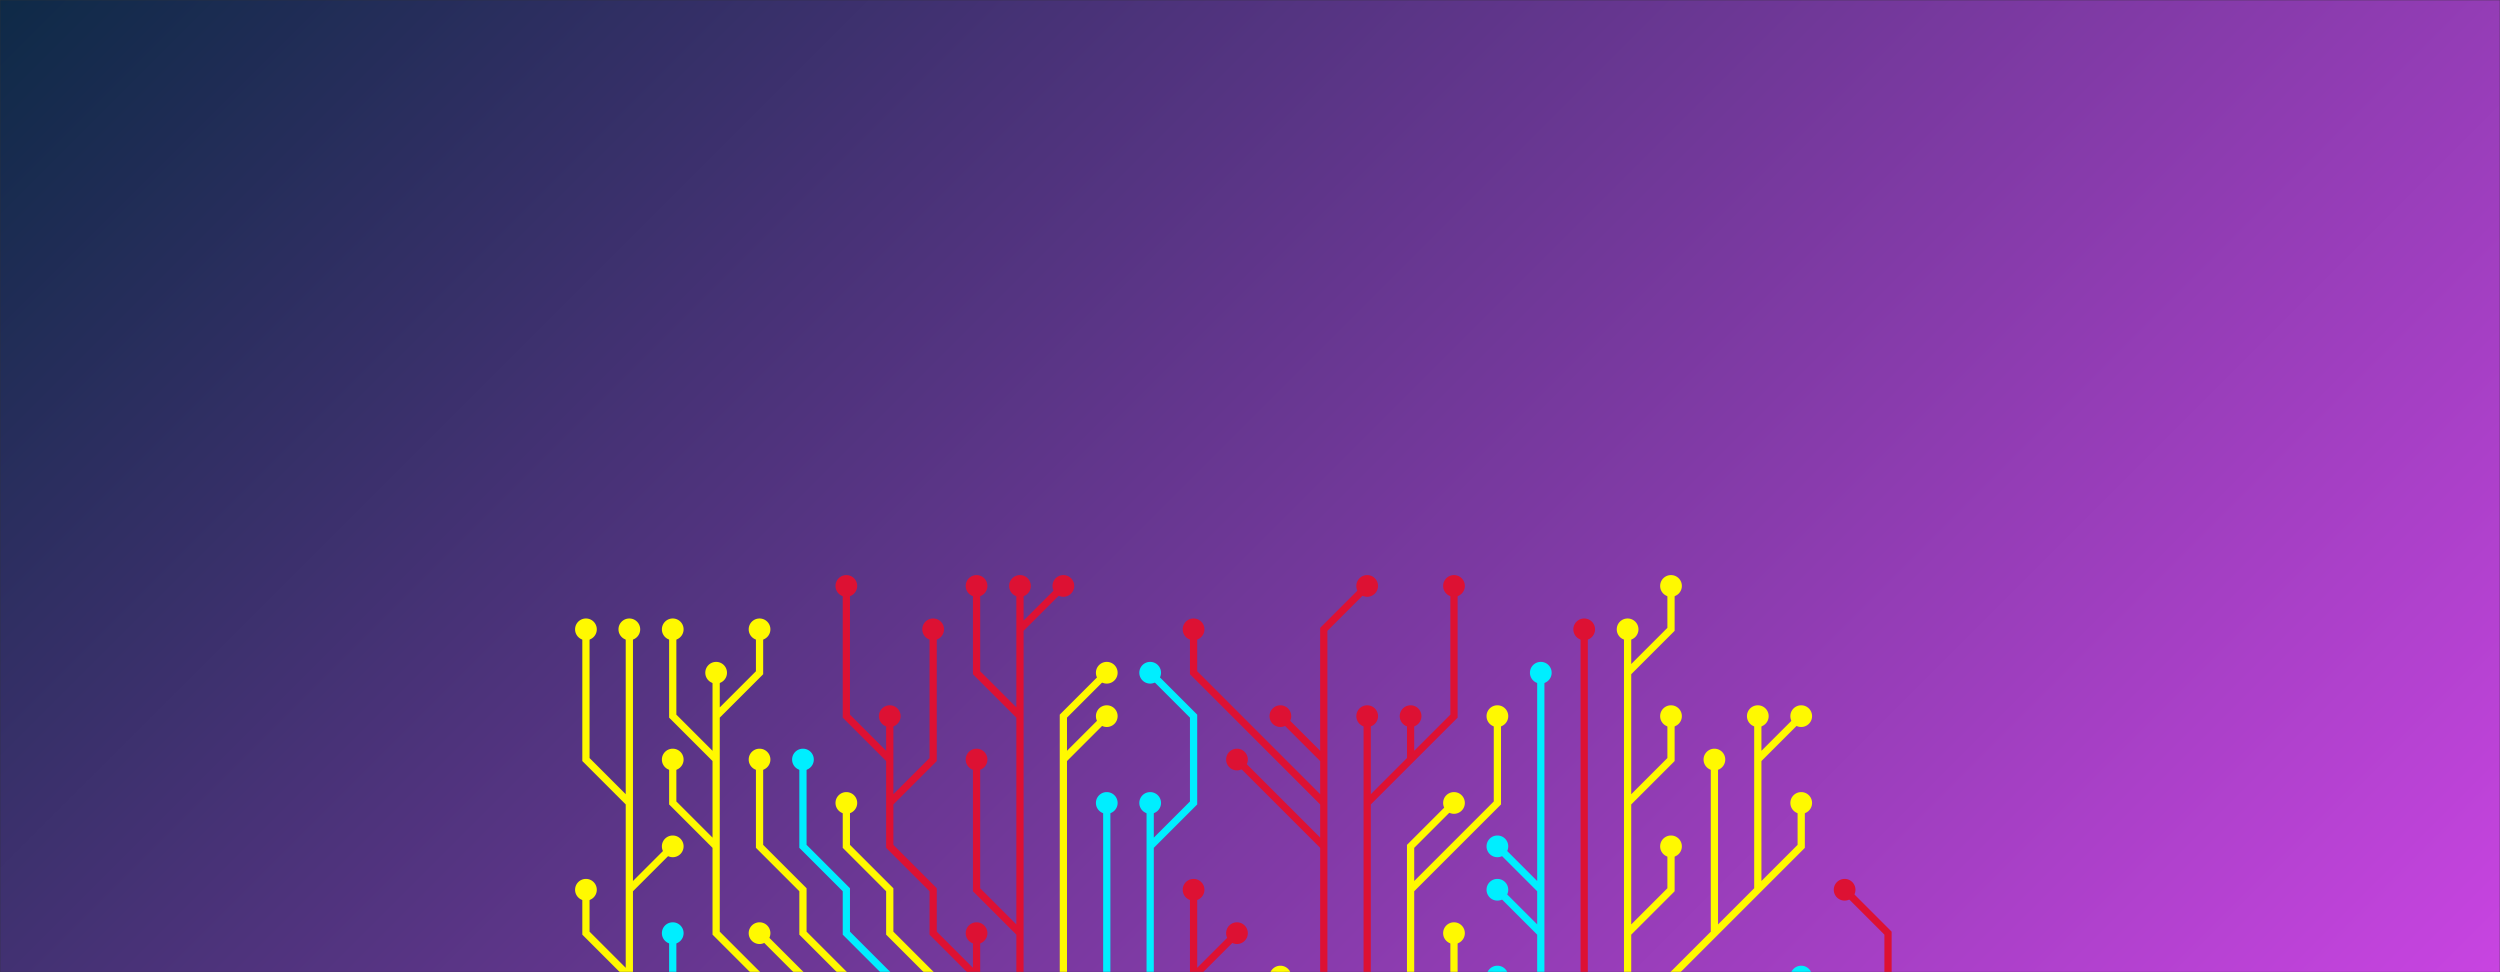<svg xmlns="http://www.w3.org/2000/svg" version="1.1" xmlns:xlink="http://www.w3.org/1999/xlink" xmlns:svgjs="http://svgjs.dev/svgjs" width="1440" height="560" preserveAspectRatio="none" viewBox="0 0 1440 560"><rect x="0" y="0" width="1440" height="560" fill="#333333" stroke="none"/><g mask="url(&quot;#SvgjsMask3639&quot;)" fill="none"><rect width="1440" height="560" x="0" y="0" fill="url(&quot;#SvgjsLinearGradient3640&quot;)"></rect><g mask="url(&quot;#SvgjsMask3641&quot;)"><path d="M737.5 587.5L737.5 562.5" stroke="rgba(255, 249, 0, 1)" stroke-width="4.17"></path><path d="M731.25 562.5 a6.25 6.25 0 1 0 12.5 0 a6.25 6.25 0 1 0 -12.5 0z" fill="rgba(255, 249, 0, 1)"></path><path d="M687.5 562.5L712.5 537.5M687.5 587.5L687.5 562.5L687.5 537.5L687.5 512.5" stroke="#dd1133" stroke-width="4.17"></path><path d="M681.25 512.5 a6.25 6.25 0 1 0 12.5 0 a6.25 6.25 0 1 0 -12.5 0zM706.25 537.5 a6.25 6.25 0 1 0 12.5 0 a6.25 6.25 0 1 0 -12.5 0z" fill="#dd1133"></path><path d="M762.5 462.5L737.5 437.5L712.5 412.5L687.5 387.5L687.5 362.5M762.5 437.5L762.5 412.5L762.5 387.5L762.5 362.5L787.5 337.5M762.5 487.5L737.5 462.5L712.5 437.5M762.5 587.5L762.5 562.5L762.5 537.5L762.5 512.5L762.5 487.5L762.5 462.5L762.5 437.5L737.5 412.5" stroke="#dd1133" stroke-width="4.17"></path><path d="M731.25 412.5 a6.25 6.25 0 1 0 12.5 0 a6.25 6.25 0 1 0 -12.5 0zM681.25 362.5 a6.25 6.25 0 1 0 12.5 0 a6.25 6.25 0 1 0 -12.5 0zM781.25 337.5 a6.25 6.25 0 1 0 12.5 0 a6.25 6.25 0 1 0 -12.5 0zM706.25 437.5 a6.25 6.25 0 1 0 12.5 0 a6.25 6.25 0 1 0 -12.5 0z" fill="#dd1133"></path><path d="M662.5 487.5L687.5 462.5L687.5 437.5L687.5 412.5L662.5 387.5M662.5 587.5L662.5 562.5L662.5 537.5L662.5 512.5L662.5 487.5L662.5 462.5" stroke="rgba(0, 238, 255, 1)" stroke-width="4.17"></path><path d="M656.25 462.5 a6.25 6.25 0 1 0 12.5 0 a6.25 6.25 0 1 0 -12.5 0zM656.25 387.5 a6.25 6.25 0 1 0 12.5 0 a6.25 6.25 0 1 0 -12.5 0z" fill="rgba(0, 238, 255, 1)"></path><path d="M787.5 462.5L787.5 437.5L787.5 412.5M812.5 437.5L837.5 412.5L837.5 387.5L837.5 362.5L837.5 337.5M787.5 587.5L787.5 562.5L787.5 537.5L787.5 512.5L787.5 487.5L787.5 462.5L812.5 437.5L812.5 412.5" stroke="#dd1133" stroke-width="4.17"></path><path d="M806.25 412.5 a6.25 6.25 0 1 0 12.5 0 a6.25 6.25 0 1 0 -12.5 0zM781.25 412.5 a6.25 6.25 0 1 0 12.5 0 a6.25 6.25 0 1 0 -12.5 0zM831.25 337.5 a6.25 6.25 0 1 0 12.5 0 a6.25 6.25 0 1 0 -12.5 0z" fill="#dd1133"></path><path d="M637.5 587.5L637.5 562.5L637.5 537.5L637.5 512.5L637.5 487.5L637.5 462.5" stroke="rgba(0, 238, 255, 1)" stroke-width="4.17"></path><path d="M631.25 462.5 a6.25 6.25 0 1 0 12.5 0 a6.25 6.25 0 1 0 -12.5 0z" fill="rgba(0, 238, 255, 1)"></path><path d="M812.5 512.5L837.5 487.5L862.5 462.5L862.5 437.5L862.5 412.5M812.5 587.5L812.5 562.5L812.5 537.5L812.5 512.5L812.5 487.5L837.5 462.5" stroke="rgba(255, 249, 0, 1)" stroke-width="4.17"></path><path d="M831.25 462.5 a6.25 6.25 0 1 0 12.5 0 a6.25 6.25 0 1 0 -12.5 0zM856.25 412.5 a6.25 6.25 0 1 0 12.5 0 a6.25 6.25 0 1 0 -12.5 0z" fill="rgba(255, 249, 0, 1)"></path><path d="M612.5 437.5L637.5 412.5M612.5 587.5L612.5 562.5L612.5 537.5L612.5 512.5L612.5 487.5L612.5 462.5L612.5 437.5L612.5 412.5L637.5 387.5" stroke="rgba(255, 249, 0, 1)" stroke-width="4.17"></path><path d="M631.25 387.5 a6.25 6.25 0 1 0 12.5 0 a6.25 6.25 0 1 0 -12.5 0zM631.25 412.5 a6.25 6.25 0 1 0 12.5 0 a6.25 6.25 0 1 0 -12.5 0z" fill="rgba(255, 249, 0, 1)"></path><path d="M837.5 587.5L837.5 562.5L837.5 537.5" stroke="rgba(255, 249, 0, 1)" stroke-width="4.17"></path><path d="M831.25 537.5 a6.25 6.25 0 1 0 12.5 0 a6.25 6.25 0 1 0 -12.5 0z" fill="rgba(255, 249, 0, 1)"></path><path d="M587.5 537.5L562.5 512.5L562.5 487.5L562.5 462.5L562.5 437.5M587.5 412.5L562.5 387.5L562.5 362.5L562.5 337.5M587.5 362.5L612.5 337.5M587.5 587.5L587.5 562.5L587.5 537.5L587.5 512.5L587.5 487.5L587.5 462.5L587.5 437.5L587.5 412.5L587.5 387.5L587.5 362.5L587.5 337.5" stroke="#dd1133" stroke-width="4.17"></path><path d="M581.25 337.5 a6.25 6.25 0 1 0 12.5 0 a6.25 6.25 0 1 0 -12.5 0zM556.25 437.5 a6.25 6.25 0 1 0 12.5 0 a6.25 6.25 0 1 0 -12.5 0zM556.25 337.5 a6.25 6.25 0 1 0 12.5 0 a6.25 6.25 0 1 0 -12.5 0zM606.25 337.5 a6.25 6.25 0 1 0 12.5 0 a6.25 6.25 0 1 0 -12.5 0z" fill="#dd1133"></path><path d="M862.5 587.5L862.5 562.5" stroke="rgba(0, 238, 255, 1)" stroke-width="4.17"></path><path d="M856.25 562.5 a6.25 6.25 0 1 0 12.5 0 a6.25 6.25 0 1 0 -12.5 0z" fill="rgba(0, 238, 255, 1)"></path><path d="M512.5 462.5L537.5 437.5L537.5 412.5L537.5 387.5L537.5 362.5M562.5 562.5L562.5 537.5M512.5 437.5L487.5 412.5L487.5 387.5L487.5 362.5L487.5 337.5M562.5 587.5L562.5 562.5L537.5 537.5L537.5 512.5L512.5 487.5L512.5 462.5L512.5 437.5L512.5 412.5" stroke="#dd1133" stroke-width="4.17"></path><path d="M506.25 412.5 a6.25 6.25 0 1 0 12.5 0 a6.25 6.25 0 1 0 -12.5 0zM531.25 362.5 a6.25 6.25 0 1 0 12.5 0 a6.25 6.25 0 1 0 -12.5 0zM556.25 537.5 a6.25 6.25 0 1 0 12.5 0 a6.25 6.25 0 1 0 -12.5 0zM481.25 337.5 a6.25 6.25 0 1 0 12.5 0 a6.25 6.25 0 1 0 -12.5 0z" fill="#dd1133"></path><path d="M887.5 512.5L862.5 487.5M887.5 537.5L862.5 512.5M887.5 587.5L887.5 562.5L887.5 537.5L887.5 512.5L887.5 487.5L887.5 462.5L887.5 437.5L887.5 412.5L887.5 387.5" stroke="rgba(0, 238, 255, 1)" stroke-width="4.17"></path><path d="M881.25 387.5 a6.25 6.25 0 1 0 12.5 0 a6.25 6.25 0 1 0 -12.5 0zM856.25 487.5 a6.25 6.25 0 1 0 12.5 0 a6.25 6.25 0 1 0 -12.5 0zM856.25 512.5 a6.25 6.25 0 1 0 12.5 0 a6.25 6.25 0 1 0 -12.5 0z" fill="rgba(0, 238, 255, 1)"></path><path d="M537.5 587.5L537.5 562.5L512.5 537.5L512.5 512.5L487.5 487.5L487.5 462.5" stroke="rgba(255, 249, 0, 1)" stroke-width="4.17"></path><path d="M481.25 462.5 a6.25 6.25 0 1 0 12.5 0 a6.25 6.25 0 1 0 -12.5 0z" fill="rgba(255, 249, 0, 1)"></path><path d="M912.5 587.5L912.5 562.5L912.5 537.5L912.5 512.5L912.5 487.5L912.5 462.5L912.5 437.5L912.5 412.5L912.5 387.5L912.5 362.5" stroke="#dd1133" stroke-width="4.17"></path><path d="M906.25 362.5 a6.25 6.25 0 1 0 12.5 0 a6.25 6.25 0 1 0 -12.5 0z" fill="#dd1133"></path><path d="M512.5 587.5L512.5 562.5L487.5 537.5L487.5 512.5L462.5 487.5L462.5 462.5L462.5 437.5" stroke="rgba(0, 238, 255, 1)" stroke-width="4.17"></path><path d="M456.25 437.5 a6.25 6.25 0 1 0 12.5 0 a6.25 6.25 0 1 0 -12.5 0z" fill="rgba(0, 238, 255, 1)"></path><path d="M937.5 462.5L962.5 437.5L962.5 412.5M937.5 537.5L962.5 512.5L962.5 487.5M937.5 387.5L962.5 362.5L962.5 337.5M937.5 587.5L937.5 562.5L937.5 537.5L937.5 512.5L937.5 487.5L937.5 462.5L937.5 437.5L937.5 412.5L937.5 387.5L937.5 362.5" stroke="rgba(255, 249, 0, 1)" stroke-width="4.17"></path><path d="M931.25 362.5 a6.25 6.25 0 1 0 12.5 0 a6.25 6.25 0 1 0 -12.5 0zM956.25 412.5 a6.25 6.25 0 1 0 12.5 0 a6.25 6.25 0 1 0 -12.5 0zM956.25 487.5 a6.25 6.25 0 1 0 12.5 0 a6.25 6.25 0 1 0 -12.5 0zM956.25 337.5 a6.25 6.25 0 1 0 12.5 0 a6.25 6.25 0 1 0 -12.5 0z" fill="rgba(255, 249, 0, 1)"></path><path d="M487.5 587.5L487.5 562.5L462.5 537.5L462.5 512.5L437.5 487.5L437.5 462.5L437.5 437.5" stroke="rgba(255, 249, 0, 1)" stroke-width="4.17"></path><path d="M431.25 437.5 a6.25 6.25 0 1 0 12.5 0 a6.25 6.25 0 1 0 -12.5 0z" fill="rgba(255, 249, 0, 1)"></path><path d="M987.5 537.5L987.5 512.5L987.5 487.5L987.5 462.5L987.5 437.5M1012.5 512.5L1037.5 487.5L1037.5 462.5M1012.5 437.5L1037.5 412.5M962.5 587.5L962.5 562.5L987.5 537.5L1012.5 512.5L1012.5 487.5L1012.5 462.5L1012.5 437.5L1012.5 412.5" stroke="rgba(255, 249, 0, 1)" stroke-width="4.17"></path><path d="M1006.25 412.5 a6.25 6.25 0 1 0 12.5 0 a6.25 6.25 0 1 0 -12.5 0zM981.25 437.5 a6.25 6.25 0 1 0 12.5 0 a6.25 6.25 0 1 0 -12.5 0zM1031.25 462.5 a6.25 6.25 0 1 0 12.5 0 a6.25 6.25 0 1 0 -12.5 0zM1031.25 412.5 a6.25 6.25 0 1 0 12.5 0 a6.25 6.25 0 1 0 -12.5 0z" fill="rgba(255, 249, 0, 1)"></path><path d="M462.5 587.5L462.5 562.5L437.5 537.5" stroke="rgba(255, 249, 0, 1)" stroke-width="4.17"></path><path d="M431.25 537.5 a6.25 6.25 0 1 0 12.5 0 a6.25 6.25 0 1 0 -12.5 0z" fill="rgba(255, 249, 0, 1)"></path><path d="M412.5 437.5L387.5 412.5L387.5 387.5L387.5 362.5M412.5 487.5L387.5 462.5L387.5 437.5M412.5 412.5L437.5 387.5L437.5 362.5M437.5 587.5L437.5 562.5L412.5 537.5L412.5 512.5L412.5 487.5L412.5 462.5L412.5 437.5L412.5 412.5L412.5 387.5" stroke="rgba(255, 249, 0, 1)" stroke-width="4.17"></path><path d="M406.25 387.5 a6.25 6.25 0 1 0 12.5 0 a6.25 6.25 0 1 0 -12.5 0zM381.25 362.5 a6.25 6.25 0 1 0 12.5 0 a6.25 6.25 0 1 0 -12.5 0zM381.25 437.5 a6.25 6.25 0 1 0 12.5 0 a6.25 6.25 0 1 0 -12.5 0zM431.25 362.5 a6.25 6.25 0 1 0 12.5 0 a6.25 6.25 0 1 0 -12.5 0z" fill="rgba(255, 249, 0, 1)"></path><path d="M1037.5 587.5L1037.5 562.5" stroke="rgba(0, 238, 255, 1)" stroke-width="4.17"></path><path d="M1031.25 562.5 a6.25 6.25 0 1 0 12.5 0 a6.25 6.25 0 1 0 -12.5 0z" fill="rgba(0, 238, 255, 1)"></path><path d="M387.5 587.5L387.5 562.5L387.5 537.5" stroke="rgba(0, 238, 255, 1)" stroke-width="4.17"></path><path d="M381.25 537.5 a6.25 6.25 0 1 0 12.5 0 a6.25 6.25 0 1 0 -12.5 0z" fill="rgba(0, 238, 255, 1)"></path><path d="M1062.5 587.5L1087.5 562.5L1087.5 537.5L1062.5 512.5" stroke="#dd1133" stroke-width="4.17"></path><path d="M1056.25 512.5 a6.25 6.25 0 1 0 12.5 0 a6.25 6.25 0 1 0 -12.5 0z" fill="#dd1133"></path><path d="M362.5 462.5L337.5 437.5L337.5 412.5L337.5 387.5L337.5 362.5M362.5 562.5L337.5 537.5L337.5 512.5M362.5 512.5L387.5 487.5M362.5 587.5L362.5 562.5L362.5 537.5L362.5 512.5L362.5 487.5L362.5 462.5L362.5 437.5L362.5 412.5L362.5 387.5L362.5 362.5" stroke="rgba(255, 249, 0, 1)" stroke-width="4.17"></path><path d="M356.25 362.5 a6.25 6.25 0 1 0 12.5 0 a6.25 6.25 0 1 0 -12.5 0zM331.25 362.5 a6.25 6.25 0 1 0 12.5 0 a6.25 6.25 0 1 0 -12.5 0zM331.25 512.5 a6.25 6.25 0 1 0 12.5 0 a6.25 6.25 0 1 0 -12.5 0zM381.25 487.5 a6.25 6.25 0 1 0 12.5 0 a6.25 6.25 0 1 0 -12.5 0z" fill="rgba(255, 249, 0, 1)"></path></g></g><defs><mask id="SvgjsMask3639"><rect width="1440" height="560" fill="#ffffff"></rect></mask><linearGradient x1="15.28%" y1="-39.29%" x2="84.72%" y2="139.29%" gradientUnits="userSpaceOnUse" id="SvgjsLinearGradient3640"><stop stop-color="#0e2a47" offset="0"></stop><stop stop-color="rgba(200, 68, 225, 1)" offset="1"></stop></linearGradient><mask id="SvgjsMask3641"><rect width="1440" height="560" fill="white"></rect><path d="M734.37 562.5 a3.13 3.13 0 1 0 6.26 0 a3.13 3.13 0 1 0 -6.26 0z" fill="black"></path><path d="M684.37 512.5 a3.13 3.13 0 1 0 6.26 0 a3.13 3.13 0 1 0 -6.26 0zM709.37 537.5 a3.13 3.13 0 1 0 6.26 0 a3.13 3.13 0 1 0 -6.26 0z" fill="black"></path><path d="M734.37 412.5 a3.13 3.13 0 1 0 6.26 0 a3.13 3.13 0 1 0 -6.26 0zM684.37 362.5 a3.13 3.13 0 1 0 6.26 0 a3.13 3.13 0 1 0 -6.26 0zM784.37 337.5 a3.13 3.13 0 1 0 6.26 0 a3.13 3.13 0 1 0 -6.26 0zM709.37 437.5 a3.13 3.13 0 1 0 6.26 0 a3.13 3.13 0 1 0 -6.26 0z" fill="black"></path><path d="M659.37 462.5 a3.13 3.13 0 1 0 6.26 0 a3.13 3.13 0 1 0 -6.26 0zM659.37 387.5 a3.13 3.13 0 1 0 6.26 0 a3.13 3.13 0 1 0 -6.26 0z" fill="black"></path><path d="M809.37 412.5 a3.13 3.13 0 1 0 6.26 0 a3.13 3.13 0 1 0 -6.26 0zM784.37 412.5 a3.13 3.13 0 1 0 6.26 0 a3.13 3.13 0 1 0 -6.26 0zM834.37 337.5 a3.13 3.13 0 1 0 6.26 0 a3.13 3.13 0 1 0 -6.26 0z" fill="black"></path><path d="M634.37 462.5 a3.13 3.13 0 1 0 6.26 0 a3.13 3.13 0 1 0 -6.26 0z" fill="black"></path><path d="M834.37 462.5 a3.13 3.13 0 1 0 6.26 0 a3.13 3.13 0 1 0 -6.26 0zM859.37 412.5 a3.13 3.13 0 1 0 6.26 0 a3.13 3.13 0 1 0 -6.26 0z" fill="black"></path><path d="M634.37 387.5 a3.13 3.13 0 1 0 6.26 0 a3.13 3.13 0 1 0 -6.26 0zM634.37 412.5 a3.13 3.13 0 1 0 6.26 0 a3.13 3.13 0 1 0 -6.26 0z" fill="black"></path><path d="M834.37 537.5 a3.13 3.13 0 1 0 6.26 0 a3.13 3.13 0 1 0 -6.26 0z" fill="black"></path><path d="M584.37 337.5 a3.13 3.13 0 1 0 6.26 0 a3.13 3.13 0 1 0 -6.26 0zM559.37 437.5 a3.13 3.13 0 1 0 6.26 0 a3.13 3.13 0 1 0 -6.26 0zM559.37 337.5 a3.13 3.13 0 1 0 6.26 0 a3.13 3.13 0 1 0 -6.26 0zM609.37 337.5 a3.13 3.13 0 1 0 6.26 0 a3.13 3.13 0 1 0 -6.26 0z" fill="black"></path><path d="M859.37 562.5 a3.13 3.13 0 1 0 6.26 0 a3.13 3.13 0 1 0 -6.26 0z" fill="black"></path><path d="M509.37 412.5 a3.13 3.13 0 1 0 6.26 0 a3.13 3.13 0 1 0 -6.26 0zM534.37 362.5 a3.13 3.13 0 1 0 6.26 0 a3.13 3.13 0 1 0 -6.26 0zM559.37 537.5 a3.13 3.13 0 1 0 6.26 0 a3.13 3.13 0 1 0 -6.26 0zM484.37 337.5 a3.13 3.13 0 1 0 6.26 0 a3.13 3.13 0 1 0 -6.26 0z" fill="black"></path><path d="M884.37 387.5 a3.13 3.13 0 1 0 6.26 0 a3.13 3.13 0 1 0 -6.26 0zM859.37 487.5 a3.13 3.13 0 1 0 6.26 0 a3.13 3.13 0 1 0 -6.26 0zM859.37 512.5 a3.13 3.13 0 1 0 6.26 0 a3.13 3.13 0 1 0 -6.26 0z" fill="black"></path><path d="M484.37 462.5 a3.13 3.13 0 1 0 6.26 0 a3.13 3.13 0 1 0 -6.26 0z" fill="black"></path><path d="M909.37 362.5 a3.13 3.13 0 1 0 6.26 0 a3.13 3.13 0 1 0 -6.26 0z" fill="black"></path><path d="M459.37 437.5 a3.13 3.13 0 1 0 6.26 0 a3.13 3.13 0 1 0 -6.26 0z" fill="black"></path><path d="M934.37 362.5 a3.13 3.13 0 1 0 6.26 0 a3.13 3.13 0 1 0 -6.26 0zM959.37 412.5 a3.13 3.13 0 1 0 6.26 0 a3.13 3.13 0 1 0 -6.26 0zM959.37 487.5 a3.13 3.13 0 1 0 6.26 0 a3.13 3.13 0 1 0 -6.26 0zM959.37 337.5 a3.13 3.13 0 1 0 6.26 0 a3.13 3.13 0 1 0 -6.26 0z" fill="black"></path><path d="M434.37 437.5 a3.13 3.13 0 1 0 6.26 0 a3.13 3.13 0 1 0 -6.26 0z" fill="black"></path><path d="M1009.37 412.5 a3.13 3.13 0 1 0 6.26 0 a3.13 3.13 0 1 0 -6.26 0zM984.37 437.5 a3.13 3.13 0 1 0 6.26 0 a3.13 3.13 0 1 0 -6.26 0zM1034.37 462.5 a3.13 3.13 0 1 0 6.26 0 a3.13 3.13 0 1 0 -6.26 0zM1034.37 412.5 a3.13 3.13 0 1 0 6.26 0 a3.13 3.13 0 1 0 -6.26 0z" fill="black"></path><path d="M434.37 537.5 a3.13 3.13 0 1 0 6.26 0 a3.13 3.13 0 1 0 -6.26 0z" fill="black"></path><path d="M409.37 387.5 a3.13 3.13 0 1 0 6.26 0 a3.13 3.13 0 1 0 -6.26 0zM384.37 362.5 a3.13 3.13 0 1 0 6.26 0 a3.13 3.13 0 1 0 -6.26 0zM384.37 437.5 a3.13 3.13 0 1 0 6.26 0 a3.13 3.13 0 1 0 -6.26 0zM434.37 362.5 a3.13 3.13 0 1 0 6.26 0 a3.13 3.13 0 1 0 -6.26 0z" fill="black"></path><path d="M1034.37 562.5 a3.13 3.13 0 1 0 6.26 0 a3.13 3.13 0 1 0 -6.26 0z" fill="black"></path><path d="M384.37 537.5 a3.13 3.13 0 1 0 6.26 0 a3.13 3.13 0 1 0 -6.26 0z" fill="black"></path><path d="M1059.37 512.5 a3.13 3.13 0 1 0 6.26 0 a3.13 3.13 0 1 0 -6.26 0z" fill="black"></path><path d="M359.37 362.5 a3.13 3.13 0 1 0 6.26 0 a3.13 3.13 0 1 0 -6.26 0zM334.37 362.5 a3.13 3.13 0 1 0 6.26 0 a3.13 3.13 0 1 0 -6.26 0zM334.37 512.5 a3.13 3.13 0 1 0 6.26 0 a3.13 3.13 0 1 0 -6.26 0zM384.37 487.5 a3.13 3.13 0 1 0 6.26 0 a3.13 3.13 0 1 0 -6.26 0z" fill="black"></path></mask></defs></svg>